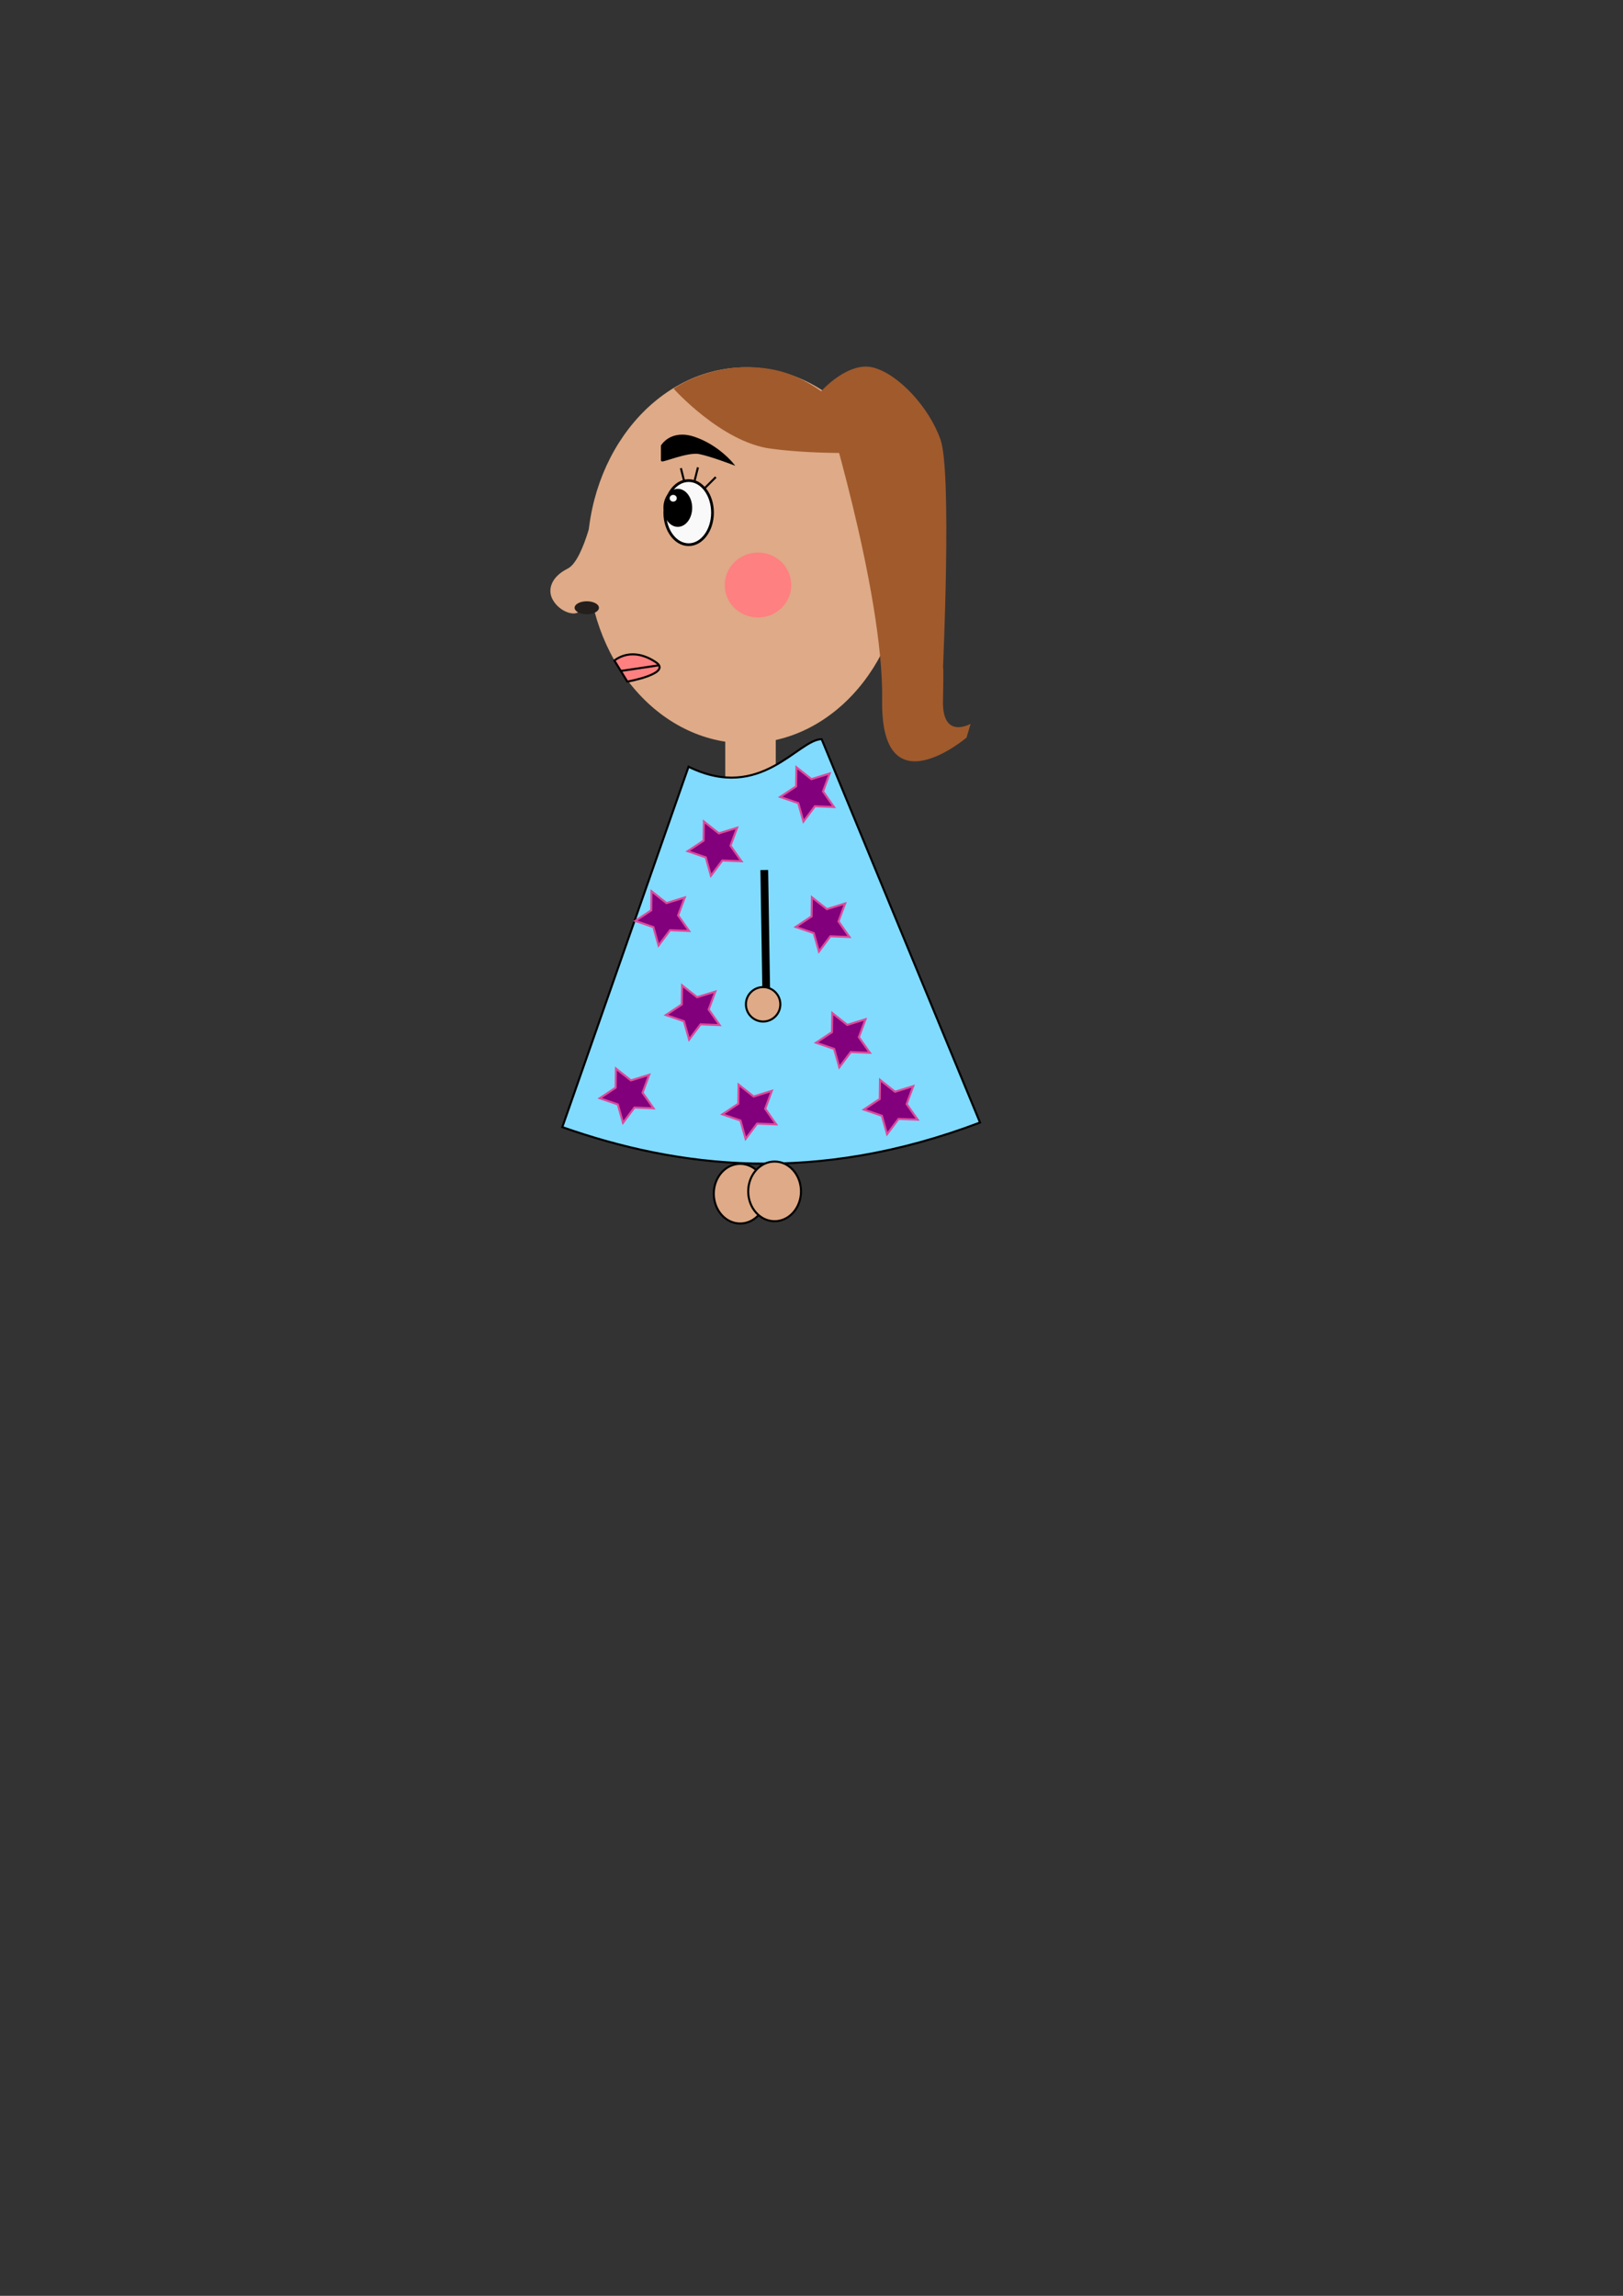 <?xml version="1.0" encoding="UTF-8" standalone="no"?>
<!-- Created with Inkscape (http://www.inkscape.org/) -->

<svg
   width="210mm"
   height="297mm"
   viewBox="0 0 210 297"
   version="1.1"
   id="svg19"
   inkscape:version="1.2.2 (732a01da63, 2022-12-09)"
   sodipodi:docname="character.svg"
   xmlns:inkscape="http://www.inkscape.org/namespaces/inkscape"
   xmlns:sodipodi="http://sodipodi.sourceforge.net/DTD/sodipodi-0.dtd"
   xmlns:xlink="http://www.w3.org/1999/xlink"
   xmlns="http://www.w3.org/2000/svg"
   xmlns:svg="http://www.w3.org/2000/svg">
  <rect x="0" y="0" width="210" height="297" fill="#333333" stroke="none"/>
  <sodipodi:namedview
     id="namedview21"
     pagecolor="#ffffff"
     bordercolor="#666666"
     borderopacity="1.0"
     inkscape:showpageshadow="2"
     inkscape:pageopacity="0.0"
     inkscape:pagecheckerboard="0"
     inkscape:deskcolor="#d1d1d1"
     inkscape:document-units="mm"
     showgrid="false"
     inkscape:zoom="0.89095455"
     inkscape:cx="108.3108"
     inkscape:cy="391.71471"
     inkscape:window-width="1920"
     inkscape:window-height="1017"
     inkscape:window-x="-8"
     inkscape:window-y="-8"
     inkscape:window-maximized="1"
     inkscape:current-layer="layer1" />
  <defs
     id="defs16">
    <linearGradient
       id="linearGradient3393"
       inkscape:swatch="solid">
      <stop
         style="stop-color:#000000;stop-opacity:1;"
         offset="0"
         id="stop3391" />
    </linearGradient>
    <inkscape:perspective
       sodipodi:type="inkscape:persp3d"
       inkscape:vp_x="0 : 148.5 : 1"
       inkscape:vp_y="0 : 1000 : 0"
       inkscape:vp_z="210 : 148.5 : 1"
       inkscape:persp3d-origin="105 : 99 : 1"
       id="perspective3274" />
    <linearGradient
       inkscape:collect="always"
       id="linearGradient1084">
      <stop
         style="stop-color:#000000;stop-opacity:0;"
         offset="0"
         id="stop1080" />
      <stop
         style="stop-color:#000000;stop-opacity:0;"
         offset="1"
         id="stop1082" />
    </linearGradient>
    <linearGradient
       inkscape:collect="always"
       xlink:href="#linearGradient1084"
       id="linearGradient1086"
       x1="35.606"
       y1="116.438"
       x2="42.627"
       y2="116.438"
       gradientUnits="userSpaceOnUse"
       gradientTransform="translate(35.606,-44.428)" />
  </defs>
  <g
     inkscape:label="Layer 1"
     inkscape:groupmode="layer"
     id="layer1">
    <ellipse
       style="fill:#deaa87;fill-opacity:1;fill-rule:evenodd;stroke-width:0.266"
       id="path125"
       cx="96.539"
       cy="71.838"
       rx="20.548"
       ry="24.319" />
    <ellipse
       style="fill:#f9f9f9;stroke:#000000;stroke-width:0.355;stroke-opacity:1"
       id="path1484"
       cx="89.104"
       cy="66.318"
       rx="3.087"
       ry="4.146" />
    <ellipse
       style="fill:#000000;stroke:#000000;stroke-width:0.266;stroke-opacity:1"
       id="path1540"
       cx="87.7"
       cy="65.698"
       rx="1.728"
       ry="2.327" />
    <path
       style="fill:#000000;stroke:#000000;stroke-width:0.266px;stroke-linecap:butt;stroke-linejoin:miter;stroke-opacity:1"
       d="m 85.648,57.682 c 0,0 0,1.655 0,1.862 0,0.207 3.348,-1.241 4.861,-0.931 1.512,0.31 4.213,1.345 4.213,1.345 0,0 -1.836,-2.275 -4.861,-3.31 -3.024,-1.034 -4.213,1.034 -4.213,1.034 z"
       id="path1542" />
    <ellipse
       style="fill:#f9f9f9;stroke:#000000;stroke-width:0.266;stroke-opacity:1"
       id="path1544"
       cx="87.106"
       cy="64.457"
       rx="0.594"
       ry="0.569" />
    <path
       style="fill:#ff8080;stroke:#000000;stroke-width:0.265px;stroke-linecap:butt;stroke-linejoin:miter;stroke-opacity:1"
       d="m 79.493,85.449 c 1.26,-0.945 3.15,-1.26 5.355,0.21 2.205,1.47 -3.675,2.52 -3.675,2.52 z"
       id="path1546" />
    <path
       style="fill:none;stroke:#000000;stroke-width:0.265px;stroke-linecap:butt;stroke-linejoin:miter;stroke-opacity:1"
       d="m 80.228,86.814 4.935,-0.735 z"
       id="path1550" />
    <path
       style="fill:#a05a2c;stroke:none;stroke-width:0.265px;stroke-linecap:butt;stroke-linejoin:miter;stroke-opacity:1"
       d="m 87.157,50.276 c 0,0 6.195,6.93 12.599,7.77 6.405,0.84 13.859,0.525 13.859,0.315 0,-0.21 -5.775,-8.924 -13.334,-10.499 -7.56,-1.575 -13.124,2.415 -13.124,2.415 z"
       id="path216" />
    <path
       style="fill:#deaa87;stroke:url(#linearGradient1086);stroke-width:0.22px;stroke-linecap:butt;stroke-linejoin:miter;stroke-opacity:1"
       d="m 77.145,64.66 c 0,0 -1.507,7.803 -3.683,8.892 -2.177,1.089 -2.595,2.722 -2.009,3.902 0.586,1.18 1.842,1.905 2.762,1.905 0.921,0 0.753,-0.726 2.009,-1.18 1.256,-0.454 2.009,0.635 2.009,0.635 z"
       id="path949" />
    <ellipse
       style="fill:#241f1c;stroke:none;stroke-width:0.302"
       id="path1003"
       cx="75.923"
       cy="78.624"
       rx="1.575"
       ry="0.84" />
    <path
       style="fill:#a05a2c;fill-opacity:1;stroke:none;stroke-width:0.265px;stroke-linecap:butt;stroke-linejoin:miter;stroke-opacity:1"
       d="m 106.266,50.591 c 0,0 3.465,-3.885 6.72,-3.045 3.255,0.84 7.245,5.145 8.714,9.344 1.47,4.2 0.315,29.503 0.315,29.503 0,0 0.105,-0.735 0,4.305 -0.105,5.04 3.57,2.94 3.57,2.94 l -0.525,1.785 c 0,0 -11.129,9.449 -10.919,-4.83 0.21,-14.279 -7.875,-40.002 -7.875,-40.002 z"
       id="path1111" />
    <ellipse
       style="fill:#ff8080;fill-opacity:1;stroke:none;stroke-width:2.978;stroke-dasharray:none"
       id="path2795"
       cx="98.077"
       cy="75.684"
       rx="4.305"
       ry="4.2" />
    <path
       style="fill:none;stroke:#000000;stroke-width:0.265px;stroke-linecap:butt;stroke-linejoin:miter;stroke-opacity:1"
       d="m 91.147,63.19 1.47,-1.47 z"
       id="path2943" />
    <path
       style="fill:none;stroke:#000000;stroke-width:0.265px;stroke-linecap:butt;stroke-linejoin:miter;stroke-opacity:1"
       d="m 89.887,62.14 0.42,-1.68 z"
       id="path2945" />
    <path
       style="fill:none;stroke:#000000;stroke-width:0.265px;stroke-linecap:butt;stroke-linejoin:miter;stroke-opacity:1"
       d="m 88.522,62.245 -0.42,-1.68 z"
       id="path2947" />
    <rect
       style="fill:#deaa87;fill-opacity:1;fill-rule:evenodd;stroke:none;stroke-width:2.665;stroke-dasharray:none"
       id="rect3342"
       width="6.533"
       height="8.612"
       x="93.841"
       y="93.544" />
    <path
       style="fill:#80dbff;fill-opacity:1;stroke:#000000;stroke-width:0.265px;stroke-linecap:butt;stroke-linejoin:miter;stroke-opacity:1"
       d="m 72.757,145.81 c 14.993,5.274 32.772,7.485 54.048,-0.594 L 106.314,95.623 c -3.067,0.011 -7.833,8.18 -17.224,3.564 z"
       id="path3116"
       sodipodi:nodetypes="ccccc" />
    <path
       style="fill:#deaa87;stroke:#000000;stroke-opacity:1"
       d="m 98.89,112.55 0.297,18.412 z"
       id="path3349" />
    <circle
       style="fill:#deaa87;fill-opacity:1;fill-rule:evenodd;stroke:#000000;stroke-width:0.265;stroke-opacity:1"
       id="path3397"
       cx="98.741"
       cy="129.923"
       r="2.227" />
    <ellipse
       style="fill:#deaa87;fill-opacity:1;fill-rule:evenodd;stroke:#000000;stroke-width:0.265;stroke-opacity:1"
       id="path3399"
       cx="95.772"
       cy="154.422"
       rx="3.415"
       ry="3.861" />
    <ellipse
       style="fill:#deaa87;fill-opacity:1;fill-rule:evenodd;stroke:#000000;stroke-width:0.265;stroke-opacity:1"
       id="ellipse3401"
       cx="100.226"
       cy="154.125"
       rx="3.415"
       ry="3.861" />
    <path
       sodipodi:type="star"
       style="fill:#82007c;fill-opacity:1;fill-rule:evenodd;stroke:#dc4a9b;stroke-width:0.265;stroke-opacity:1"
       id="path4181"
       inkscape:flatsided="false"
       sodipodi:sides="5"
       sodipodi:cx="18.708866"
       sodipodi:cy="122.94398"
       sodipodi:r1="3.7209752"
       sodipodi:r2="1.8604873"
       sodipodi:arg1="0.49934672"
       sodipodi:arg2="1.1276653"
       inkscape:rounded="0"
       inkscape:randomized="0"
       d="m 21.975,124.726 -2.469,-0.101 -1.483,1.977 -0.667,-2.379 -2.338,-0.799 2.057,-1.369 0.038,-2.471 1.938,1.533 2.361,-0.727 -0.859,2.317 z"
       inkscape:transform-center-x="0.21172201"
       inkscape:transform-center-y="0.1478852"
       transform="translate(67.189,-4.287)" />
    <path
       sodipodi:type="star"
       style="fill:#82007c;fill-opacity:1;fill-rule:evenodd;stroke:#dc4a9b;stroke-width:0.265;stroke-opacity:1"
       id="path5223"
       inkscape:flatsided="false"
       sodipodi:sides="5"
       sodipodi:cx="18.708866"
       sodipodi:cy="122.94398"
       sodipodi:r1="3.7209752"
       sodipodi:r2="1.8604873"
       sodipodi:arg1="0.49934672"
       sodipodi:arg2="1.1276653"
       inkscape:rounded="0"
       inkscape:randomized="0"
       d="m 21.975,124.726 -2.469,-0.101 -1.483,1.977 -0.667,-2.379 -2.338,-0.799 2.057,-1.369 0.038,-2.471 1.938,1.533 2.361,-0.727 -0.859,2.317 z"
       inkscape:transform-center-x="0.21172201"
       inkscape:transform-center-y="0.1478852"
       transform="translate(87.939,-3.508)" />
    <path
       sodipodi:type="star"
       style="fill:#82007c;fill-opacity:1;fill-rule:evenodd;stroke:#dc4a9b;stroke-width:0.265;stroke-opacity:1"
       id="path5225"
       inkscape:flatsided="false"
       sodipodi:sides="5"
       sodipodi:cx="18.708866"
       sodipodi:cy="122.94398"
       sodipodi:r1="3.7209752"
       sodipodi:r2="1.8604873"
       sodipodi:arg1="0.49934672"
       sodipodi:arg2="1.1276653"
       inkscape:rounded="0"
       inkscape:randomized="0"
       d="m 21.975,124.726 -2.469,-0.101 -1.483,1.977 -0.667,-2.379 -2.338,-0.799 2.057,-1.369 0.038,-2.471 1.938,1.533 2.361,-0.727 -0.859,2.317 z"
       inkscape:transform-center-x="0.21172201"
       inkscape:transform-center-y="0.1478852"
       transform="translate(90.575,11.47)" />
    <path
       sodipodi:type="star"
       style="fill:#82007c;fill-opacity:1;fill-rule:evenodd;stroke:#dc4a9b;stroke-width:0.265;stroke-opacity:1"
       id="path5227"
       inkscape:flatsided="false"
       sodipodi:sides="5"
       sodipodi:cx="18.708866"
       sodipodi:cy="122.94398"
       sodipodi:r1="3.7209752"
       sodipodi:r2="1.8604873"
       sodipodi:arg1="0.49934672"
       sodipodi:arg2="1.1276653"
       inkscape:rounded="0"
       inkscape:randomized="0"
       d="m 21.975,124.726 -2.469,-0.101 -1.483,1.977 -0.667,-2.379 -2.338,-0.799 2.057,-1.369 0.038,-2.471 1.938,1.533 2.361,-0.727 -0.859,2.317 z"
       inkscape:transform-center-x="0.21172201"
       inkscape:transform-center-y="0.1478852"
       transform="translate(78.455,20.732)" />
    <path
       sodipodi:type="star"
       style="fill:#82007c;fill-opacity:1;fill-rule:evenodd;stroke:#dc4a9b;stroke-width:0.265;stroke-opacity:1"
       id="path5229"
       inkscape:flatsided="false"
       sodipodi:sides="5"
       sodipodi:cx="18.708866"
       sodipodi:cy="122.94398"
       sodipodi:r1="3.7209752"
       sodipodi:r2="1.8604873"
       sodipodi:arg1="0.49934672"
       sodipodi:arg2="1.1276653"
       inkscape:rounded="0"
       inkscape:randomized="0"
       d="m 21.975,124.726 -2.469,-0.101 -1.483,1.977 -0.667,-2.379 -2.338,-0.799 2.057,-1.369 0.038,-2.471 1.938,1.533 2.361,-0.727 -0.859,2.317 z"
       inkscape:transform-center-x="0.21172201"
       inkscape:transform-center-y="0.1478852"
       transform="translate(73.963,-13.308)" />
    <path
       sodipodi:type="star"
       style="fill:#82007c;fill-opacity:1;fill-rule:evenodd;stroke:#dc4a9b;stroke-width:0.265;stroke-opacity:1"
       id="path5231"
       inkscape:flatsided="false"
       sodipodi:sides="5"
       sodipodi:cx="18.708866"
       sodipodi:cy="122.94398"
       sodipodi:r1="3.7209752"
       sodipodi:r2="1.8604873"
       sodipodi:arg1="0.49934672"
       sodipodi:arg2="1.1276653"
       inkscape:rounded="0"
       inkscape:randomized="0"
       d="m 21.975,124.726 -2.469,-0.101 -1.483,1.977 -0.667,-2.379 -2.338,-0.799 2.057,-1.369 0.038,-2.471 1.938,1.533 2.361,-0.727 -0.859,2.317 z"
       inkscape:transform-center-x="0.21172201"
       inkscape:transform-center-y="0.1478852"
       transform="translate(62.586,18.653)" />
    <path
       sodipodi:type="star"
       style="fill:#82007c;fill-opacity:1;fill-rule:evenodd;stroke:#dc4a9b;stroke-width:0.265;stroke-opacity:1"
       id="path5233"
       inkscape:flatsided="false"
       sodipodi:sides="5"
       sodipodi:cx="18.708866"
       sodipodi:cy="122.94398"
       sodipodi:r1="3.7209752"
       sodipodi:r2="1.8604873"
       sodipodi:arg1="0.49934672"
       sodipodi:arg2="1.1276653"
       inkscape:rounded="0"
       inkscape:randomized="0"
       d="m 21.975,124.726 -2.469,-0.101 -1.483,1.977 -0.667,-2.379 -2.338,-0.799 2.057,-1.369 0.038,-2.471 1.938,1.533 2.361,-0.727 -0.859,2.317 z"
       inkscape:transform-center-x="0.21172201"
       inkscape:transform-center-y="0.1478852"
       transform="translate(71.142,7.888)" />
    <path
       sodipodi:type="star"
       style="fill:#82007c;fill-opacity:1;fill-rule:evenodd;stroke:#dc4a9b;stroke-width:0.265;stroke-opacity:1"
       id="path5235"
       inkscape:flatsided="false"
       sodipodi:sides="5"
       sodipodi:cx="18.708866"
       sodipodi:cy="122.94398"
       sodipodi:r1="3.7209752"
       sodipodi:r2="1.8604873"
       sodipodi:arg1="0.49934672"
       sodipodi:arg2="1.1276653"
       inkscape:rounded="0"
       inkscape:randomized="0"
       d="m 21.975,124.726 -2.469,-0.101 -1.483,1.977 -0.667,-2.379 -2.338,-0.799 2.057,-1.369 0.038,-2.471 1.938,1.533 2.361,-0.727 -0.859,2.317 z"
       inkscape:transform-center-x="0.21172201"
       inkscape:transform-center-y="0.1478852"
       transform="translate(85.935,-20.324)" />
    <path
       sodipodi:type="star"
       style="fill:#82007c;fill-opacity:1;fill-rule:evenodd;stroke:#dc4a9b;stroke-width:0.265;stroke-opacity:1"
       id="path5237"
       inkscape:flatsided="false"
       sodipodi:sides="5"
       sodipodi:cx="18.708866"
       sodipodi:cy="122.94398"
       sodipodi:r1="3.7209752"
       sodipodi:r2="1.8604873"
       sodipodi:arg1="0.49934672"
       sodipodi:arg2="1.1276653"
       inkscape:rounded="0"
       inkscape:randomized="0"
       d="m 21.975,124.726 -2.469,-0.101 -1.483,1.977 -0.667,-2.379 -2.338,-0.799 2.057,-1.369 0.038,-2.471 1.938,1.533 2.361,-0.727 -0.859,2.317 z"
       inkscape:transform-center-x="0.21172201"
       inkscape:transform-center-y="0.1478852"
       transform="translate(96.755,20.119)" />
  </g>
</svg>
